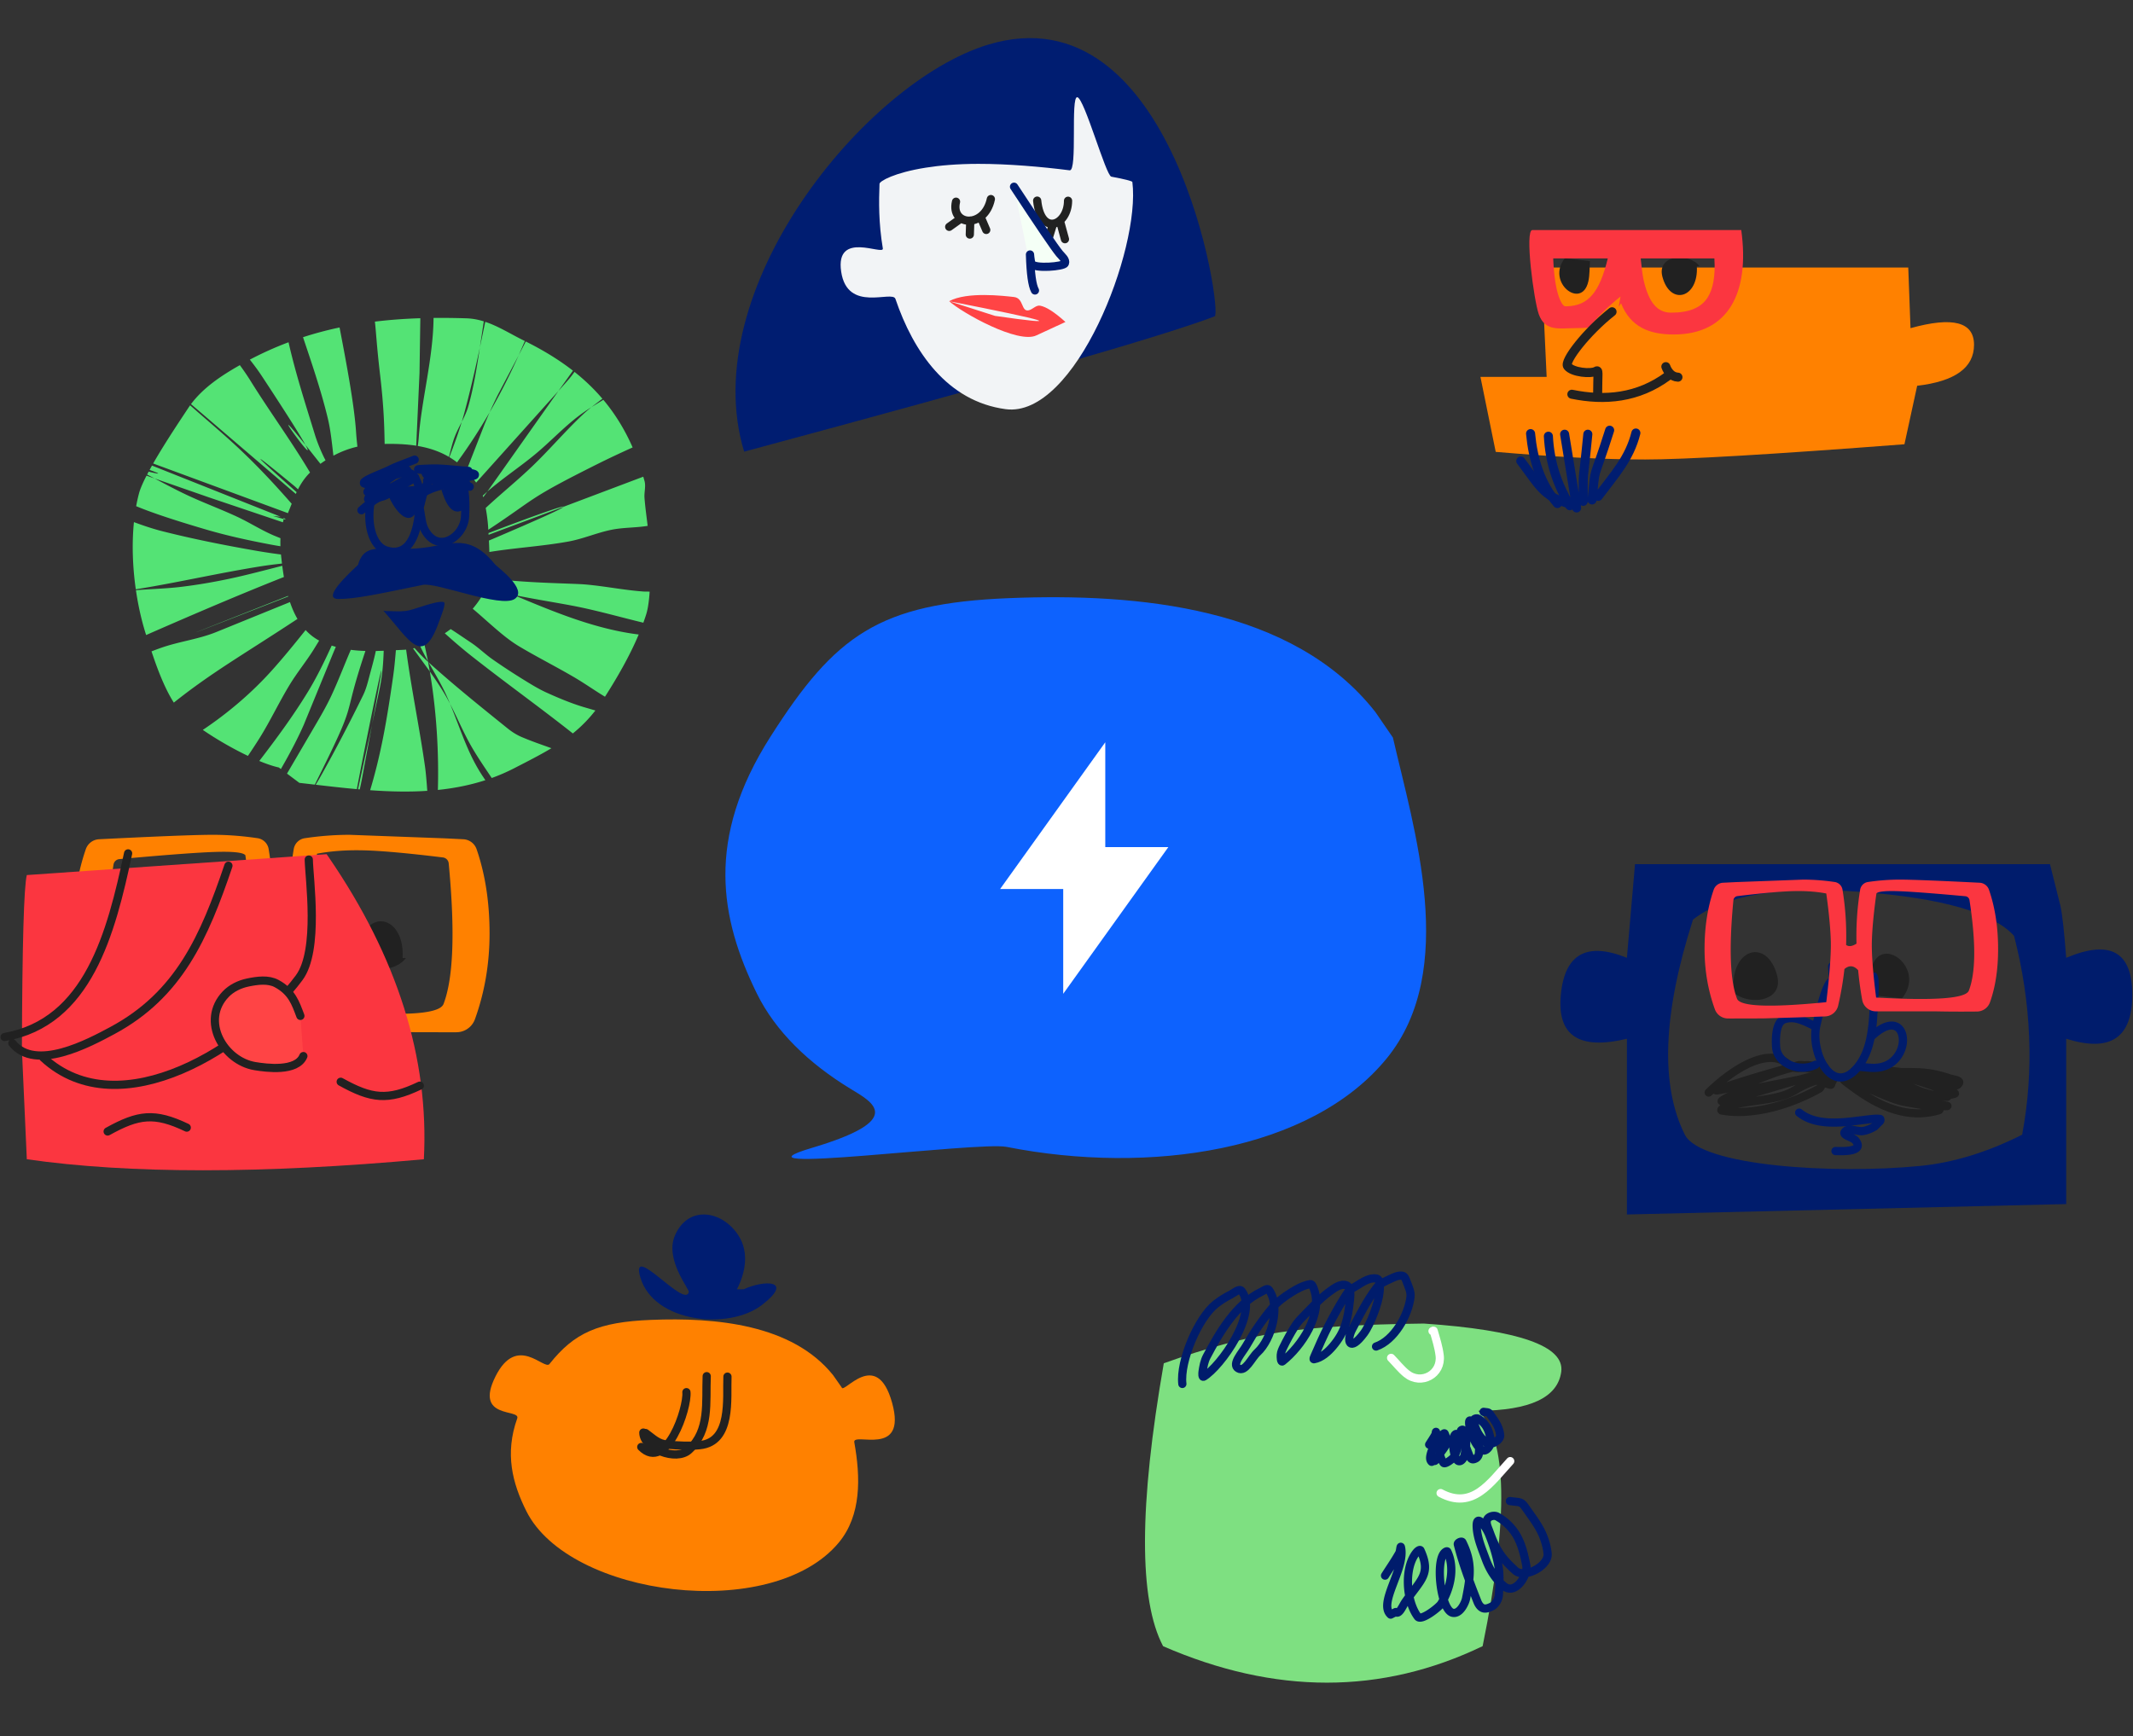 <svg xmlns="http://www.w3.org/2000/svg" width="1382" height="1125" xmlns:v="https://vecta.io/nano"><rect width="100%" height="100%" fill="#333333" stroke="none"/><style><![CDATA[.B{stroke-linecap:round}.C{stroke-linejoin:round}.D{stroke-width:5.322}.E{stroke:#212121}.F{fill:#001c6c}.G{fill-rule:nonzero}.H{fill:#212121}.I{stroke-width:5.855}.J{fill:#ff8100}.K{fill:#fb3640}]]></style><g fill="none" fill-rule="evenodd"><path d="M891.235 461.54c-53.41-68.177-153.84-77.35-237.78-73.928s-112.31 23.87-154.35 89.913-32.665 117.52-8.726 166.282c11.98 24.402 33.467 45.198 60.71 61.768 14.46 8.795 36.127 20.065-24.956 38.236s107.548-4.275 126.015-.624c92.475 18.28 197.303 2.885 246.4-57.423 46.647-57.286 17.475-148.847 3.942-207.795l-11.263-16.43z" fill="#0d62fe"/><path fill="#fff" d="M688.873 644v-67.92H648L716.122 481v67.915H757z"/><path d="M482.14 292.668C450.436 188.112 560.46 53.248 640 29 760.786-7.823 792.426 202.926 787 205c-33.475 12.797-135.096 42.02-304.86 87.668z" fill="#001d71"/><path d="M733.674 117.927c5.45 43.488-37.133 153.25-82.104 147.217-37.77-5.066-59.773-37.147-71.42-71.482C578.18 187.856 549 203 545 176s27.836-10.042 27-15c-2.794-16.57-2.582-30.63-2.157-41.86.067-1.773 9.6-7.256 29.982-10.495 9.12-1.45 20.41-2.45 33.998-2.466 19.383-.025 41.04 1.88 59.218 4.186 5.228.663.444-48.057 4.96-47.365 4.596.705 18.476 50.82 22.047 51.48 8.388 1.547 13.553 2.862 13.626 3.447z" fill="#f2f4f6"/><path d="M672 130c2.464 23.7 20 15.905 20 .08M673 143l-6 8m15-5l-4 13m9-15l3 11" class="B C D E"/><path d="M657 121c16.21 24.68 26.026 39.117 29.444 43.308 1.508 1.85 4.41 4.057 3.536 6.337-.804 2.094-19.898 3.677-21.576.287-.868-1.753-1.12-7.846-1.06-5.857.358 12.237 1.43 19.953 3.217 23.148" stroke="#001d71" fill="#f5fff6" class="B C D"/><g class="B C D E"><path d="M619.42 130.7c-3.73 15.702 18.435 17.7 22.58-1.7m-20 13l-7 5"/><path d="M628.654 143l-.3 9M636 142l3 7"/></g><path d="M656.977 192.468c6.5.718 4.524 9.82 9.604 8.6 2.564-.615 4.7-3.453 7.312-2.985 3.948.7 9.424 4.23 16.427 10.556l-18.834 8.698c-11.845 5.708-48.1-14.568-56.495-22.15l29.712 9.52c46.29 6.64 36.387 3.466-29.712-9.52 11.465-6.353 35.485-3.436 41.986-2.72z" fill="#ff4445"/><path d="M275.382 496.843c.544 3.833 1.017 9.454 1.452 15.62-12.24.813-24.63.49-37.012-.4 6.96-23.214 10.734-44.6 14.878-73.652.808-5.662 1.337-11.37 1.8-17.09l5.352-.26a23.87 23.87 0 0 0 1.285-.094c3.378 25.386 8.65 50.502 12.247 75.862zM275 417.648c.707 3.076 1.37 6.19 1.987 9.333l.294 1.514.234.422.137.243 1.907 1.72c15.176 13.602 31.053 26.414 46.93 39.2l2.507 2.02c2.647 2.132 5.56 4.003 8.677 5.356 6.406 2.78 13.033 5.015 19.6 7.396-7.284 4.374-15.285 8.436-24.193 13.01-4.758 2.442-9.586 4.526-14.475 6.294-4.494-6.696-9.078-13.342-13.1-20.322-4.94-8.575-8.794-17.752-13.295-26.564l-.617-1.193.8 1.935c3.55 8.702 6.655 17.596 10.382 26.223l.945 2.15c2.486 5.556 5.347 10.973 8.677 16.07l2.082 3.115c-10.054 3.256-20.345 5.242-30.768 6.32.685-24.142-.85-50.372-4.97-75.213l-.262-1.557-.992-1.4-9.86-13.54.945-.248c2.715 3.082 5.56 6.043 8.597 8.797h0l.19.17-.058-.31-.018-.1-.635-1.146c-1.553-2.826-3.043-5.684-4.39-8.61.777-.284 1.56-.592 2.347-.92zM248.61 421.7c-.29 8.155-.818 16.077-2.846 25.65l-4.714 22.18-.307 1.672-6.2 33.29c-.526 2.798-1.012 5.116-1.46 7.05l-1.116-.098-.006.032 9.1-41.946.5-2.705c14.87-80.97-4.287 12.228-10.364 44.563l.003-.012c-8.925-.8-17.826-1.823-26.64-2.85 1.266-2.09 2.502-4.195 3.693-6.327 9.5-17.006 18.517-34.288 27.063-51.79 1.77-3.624 2.804-7.576 3.828-11.476 1.49-5.676 3.15-11.34 4.36-17.083l5.082-.147zm-11.847.124l-.267.796c-16.118 48.39-2.922 26.504-32.532 85.83l-10.02-1.154-7.992-5.99 19.48-33.295c3.36-5.75 6.645-11.564 9.446-17.606 4.463-9.626 8.216-19.57 12.413-29.315 3.15.417 6.29.64 9.472.73zm-19.176-2.666l-1.3 3.038-19.528 47.602c-3.5 7.934-7.528 15.635-11.742 23.215l-3.016 5.33-1.323-1c-3.618-.786-7.965-2.267-12.684-4.226 11.066-14.4 21.847-29.03 31.318-44.502 5.93-9.687 10.87-19.913 15.602-30.255a70.41 70.41 0 0 0 2.682.788zm-10.816-4.043l-.42.707-3.22 5.252c-4.82 7.67-10.594 14.717-15.317 22.446-7.03 11.505-12.728 23.797-19.913 35.206-2.36 3.745-4.79 7.442-7.267 11.1-9.918-4.728-20.588-10.906-29.224-16.842 16.427-10.98 31.546-23.952 44.152-37.893 7.82-8.647 15.158-17.707 22.452-26.808 2.485 2.696 5.378 5.014 8.757 6.82zm85.244-7.458c4.468 2.853 8.83 5.898 13.235 8.823 4.848 3.22 9.022 7.368 13.784 10.713 6.99 4.9 14.17 9.555 21.445 14.033 4.475 2.754 8.995 5.487 13.784 7.65 7.66 3.46 15.448 6.73 23.488 9.187l8.006 2.34a89.96 89.96 0 0 1-14.609 14.871c-21.676-17.153-44.202-33.24-65.9-50.374-5.863-4.63-11.52-9.52-17.067-14.526a93.63 93.63 0 0 0 3.225-2.267zm-14.66 21.237l.245 1.3.878 4.922.26.37c2.913 4.132 5.74 8.32 8.384 12.63 1.523 2.48 2.936 5.023 4.284 7.6l.185.358-.098-.236a182.65 182.65 0 0 0-2.839-6.45c-3.022-6.5-6.728-12.66-10.262-18.907l-.743-1.32-.295-.266zm-84.62-27.82l-1.513.995c-34.843 22.893-54.28 33.863-78.603 53.236-6.34-9.888-11.244-23.552-14.452-33.2 2.294-.902 4.603-1.763 6.935-2.56 11.467-3.923 23.742-5.392 34.972-9.95l47.796-19.433c1.298 3.833 2.9 7.523 4.865 10.914zm123.76-26.563c21.354 3.326 53.665 3.466 62.533 4.212 12.726 1.07 25.295 3.717 38.036 4.593.3.02 1.702.047 3.844.058-.357 5.722-1.056 11.08-2.312 14.995a142.03 142.03 0 0 1-1.764 5.151c-13.638-3.277-27.143-7.123-40.87-10.002-11.465-2.405-26.823-4.678-42.447-7.867l-.994-.204 1.37.576c26 10.922 52.307 21.72 79.935 25.14-5.916 14.032-13.836 27.78-21.852 40.32-6.695-4.046-13.1-8.594-19.84-12.552-11.698-6.86-23.828-12.974-35.488-19.9-3.674-2.182-7.14-4.716-10.467-7.398-6.817-5.496-13.203-11.528-19.897-17.17 3.697-4.317 6.652-8.8 8.435-13.187 5.795 1.558 11.764 2.922 17.708 4.15l.096.02-1.606-.675-15.208-6.33a22.3 22.3 0 0 0 .773-3.802zm-132.552-.6l-.242.09-.988.385c-28.317 11.248-56.33 23.26-84.25 35.46l-3.78 1.663c-2.87-8.925-5.123-18.823-6.615-29.054 9.843-.806 19.742-1 29.545-2.2 10.624-1.29 21.2-3.12 31.655-5.356 11.28-2.41 22.426-5.426 33.613-8.25.302 2.368.648 4.802 1.062 7.264zm2.793 12.612l-3.678 1.43c-56.093 21.84-92.686 36.25 3.504-1.778l.068-.026.106.373zm-81.38-42.238c19.804 5.005 39.87 8.987 59.992 12.502 5.544.968 11.112 1.805 16.696 2.525l.07.727.087.825.498 4.334c-4.606.49-9.202 1.062-13.777 1.79-27.4 4.365-54.003 10.576-80.938 14.893-2.068-14.473-2.61-29.585-1.208-43.538 6.1 2.252 12.274 4.347 18.578 5.94zm312.22-32.654c.987 3.52-.275 7.324 0 10.97.46 6.076 1.333 12.118 2.048 18.17l-1.28.192c-7.283 1.05-14.74.864-21.956 2.3-9.515 1.892-18.534 5.92-28.08 7.65-16.953 3.075-34.24 4.03-51.245 6.78-.06-2.465-.164-4.935-.29-7.402l.03-.012c34.268-14.592 47.357-20.677 48.38-21.832l.032-.078-5.2 1.955-43.45 16.226-.066-1.114c21.736-8.302 48.33-18.076 48.743-17.136l-.03.07 2.104-.8 49.472-18.67.786 2.723zm-238.04 22.317l2.32.964c-1.07-.184-2.675-.316-5.02-.577l6.898 2 .001-.016c.002-.286-.052-.512-.18-.697l.02.008 1.372.577-.198.422-1.015-.294-.003.096c-.027.5-.196 1.14-.427 2.026l-47.058-15.856-36.098-12.552 1.723.912c6.22 3.293 12.444 6.584 18.8 9.598 10.812 5.128 22.088 9.23 32.934 14.286 8.14 3.793 15.73 8.736 24 12.244l4.115 1.677c-.07 1.545-.085 3.272-.02 5.2a188.84 188.84 0 0 1-5.884-1.009c-14.077-2.65-28.117-5.668-41.864-9.692-26.668-7.806-38.874-12.41-45.734-15.252.515-2.818 1.12-5.564 1.822-8.22.797-3.017 2.565-7.042 4.896-11.574l5.215 1.832-.6-.323-4.232-2.228.988-1.868.02.006c8.943 2.2 7.225 1.23.6-1.12l1.556-2.817-.01-.005 81.085 32.25zm210.778-75.57l-.69.515-6.21 4.768-.228.183.26-.168 7.46-4.596c7.52 8.97 13.838 19.14 18.985 30.86-7.625 3.446-15.208 6.98-22.69 10.72-46.3 23.134-38.88 21.575-70.828 42.633l-.143-2.33c-.13-2.197-.627-6.882-1.535-11.796 9.95-9.265 20.574-17.812 30.378-27.235 11.147-10.713 21.175-22.558 32.423-33.164 1.58-1.5 3.223-2.912 4.903-4.288l.785-.638-1.187.765c-1.924 1.253-3.82 2.545-5.674 3.9l-1.38 1.03c-9.937 7.545-18.473 16.786-28.08 24.746-10.313 8.545-21.58 15.92-31.655 24.746l.505-.437-2.614 3.605-.302-1.015 2.4-2.153.505-.437 1.017-1.403 45.08-63.82-1.228 1.38-52.067 57.98c-2.01-2.857-4.116-5.41-6.312-7.684l11.982-30.66 2.378-5.652.694-1.58-.116.202c-6.31 10.912-13.168 21.508-20.58 31.668l-.43.588a51.34 51.34 0 0 0-4.977-3.375c2.892-7.516 5.677-15.08 8.008-22.78l.023-.082-.184.367c-1.45 2.863-2.94 5.714-4.127 8.68l-.347.893c-1.552 4.13-2.497 8.484-3.654 12.754-6.176-3.625-12.905-5.835-20.183-7.077.272-1.75.484-3.477.606-5.167 1.775-24.623 9.393-51.66 9.617-77.796 7.012-.078 14.1.014 21.275.244 3.964.127 7.7.856 11.27 1.97l-2.535 16.91 3.487-16.603c8.655 2.877 16.484 7.925 24.793 12.006l.852.42-3.5 8.13-.487 1.092.817-1.553 3.107-6.06.65-1.316c11.347 5.666 21.533 11.87 30.585 18.927l-9.42 13.17 2.412-2.71c2.644-2.98 5.39-5.905 7.656-9.182a20.48 20.48 0 0 0 .325-.486l.01-.018c6.653 5.282 12.683 11.04 18.1 17.405zm-267.128 4.264c17.925 15.85 30.333 25.566 49.823 46.18 5.45 5.764 10.747 11.667 15.985 17.624l-2.462 6.075-.07-.025-87.23-32.15c7.95-13.89 18.562-29.594 22.72-35.912a52.98 52.98 0 0 1 .873-1.285zm32.213-26.034c2.305 3.176 4.563 6.383 6.63 9.715 12.5 20.15 26.726 39.488 38.85 59.876-3.446 3.43-5.82 7.02-7.798 10.9-1.086-1.033-2.086-1.937-2.968-2.663-35.392-29.16-21.125-16.05 2.07 4.483l-.522 1.15.022.02-67.93-58.224c8.03-10.777 19.935-18.605 31.44-25.14zm31.556-14.817l.35 1.57c4.52 19.565 10.69 38.718 16.596 57.9 1.505 4.9 3.415 9.667 5.618 14.286.442.927.912 1.843 1.402 2.75a72.68 72.68 0 0 0-3.304 2.273l-.01-.012-9.75-12.325-.166-.306c-3.023-5.47-10.53-17.557-25.77-40.773l-2.23-3.393c-2.43-3.694-5.068-7.243-7.816-10.712a217.31 217.31 0 0 1 24.318-10.982zm33.05-9.59c4.37 22.752 9.544 50.068 10.7 67.798.203 3.118.516 6.26.877 9.418-5.442 1.26-10.633 3.246-15.558 5.876-.983-8.21-1.757-16.467-3.7-24.48-4.44-18.325-10.6-36.2-16.596-54.08l.597 1.78c7.392-2.4 14.847-4.395 22.377-6.033zm-22.642 75.428l.493.615.236.43c8.43 15.704-28.542-35.72-.73-1.046zm74.974-81.415l-.53 35.516-2.13 47.094c-6.405-1.008-13.228-1.294-20.464-1.155-.196-10.626-.432-23.356-2.936-44.666-2.265-19.28-2.647-28.68-3.385-34.587 9.422-1.15 18.972-1.845 28.667-2.177zm38.54 19.144l-.622 2.89c-2.903 13.4-6.003 26.775-9.6 40.01l-.98 3.468-.49 1.645.25-.492c1.582-3.153 3.076-6.337 4.028-9.72 3.338-11.86 5.4-24.375 7.28-36.89l.137-.915zm25.19 4.84l-13.457 25.564c-1.822 3.66-3.566 7.36-5.225 11.097l-.128.29.74-1.288c6.546-11.437 12.496-23.214 17.86-35.193l.21-.472z" fill="#54e375"/><g class="F"><g class="G"><path d="M267.663 295.394a2.66 2.66 0 1 1 2.011 4.928l-1.422.57-1.302.507-2.086.796.073.036c.715.38 1.29 1.054 1.433 1.96l.023.202.022.024c.51.59.936 1.322 1.266 2.205l.038.107.13-.023.605-.076.18-.01a3.07 3.07 0 0 1 .961.101c1.12.302 2.125 1.225 2.02 2.8a2.67 2.67 0 0 1-.516 1.422 2.94 2.94 0 0 1-.46.502c-.185.16-.376.294-.595.426l-2.087 1.272-2.902 1.785-.12.08-.224.14-.254.148-6.48 3.998-5.657 3.406-.193.104-.79.404c-2.245 1.116-3.55 1.435-9.803 2.602l-.375.07-.21.082c-1.146.427-2 .537-2.91.265l-.183-.06c-1.73-.61-2.284-2.274-1.86-3.8.105-.376.267-.753.49-1.15l.12-.21-.156-.116a2.71 2.71 0 0 1-1.016-1.964l-.006-.18c0-.412.08-.757.21-1.087.178-.457.44-.86.808-1.318l.108-.132-.06-.01c-1.906-.35-3.286-1.208-3.327-3.2l.001-.217c.04-1.507.852-2.387 2.27-3.36 1.362-.932 3.452-1.964 6.632-3.35l1.164-.503 5-2.124.937-.405 1.913-.87 1.427-.7c2.28-1.095 4.494-2 8.402-3.493l4.316-1.645 2.426-.962zm-7.217 13.744l-.796.274-1.046.344-2.03.64-.106.07c-.96.63-2.108 1.43-3.57 2.472l-.44.313.783-.16 2.036-1.173c1.98-1.13 3.543-1.978 4.87-2.634l.3-.148z"/><path d="M276.356 301.066l2.93-.103c4.024-.11 7.495.078 14.03.663l5.808.528 4.525.34a2.66 2.66 0 0 1 2.18 1.391l.083.166.3.058c.618.128 1.143.265 1.59.422l.216.08c.485.19.9.412 1.276.737.767.663 1.234 1.653 1.004 2.816-.42 2.13-1.8 2.642-5.86 3.45l-.356.067.093.1c.76.76 1.137 1.956.445 3.178l-.1.167a2.48 2.48 0 0 1-1.588 1.152c-.316.087-.594.117-.945.13-.758.03-2.097-.044-3.755-.198l-.336-.032c-4.888-.474-9.456-1.165-13.31-2.117l-.352-.09-3.894-.38c-.31-.03-.647.004-1.38.147l-1 .2c-.34.066-.584.106-.88.144a2.66 2.66 0 0 1-2.983-2.295c-.094-.72.11-1.41.514-1.946l.126-.155-.12-.115c-.507-.503-.9-1.035-1.17-1.598l-.085-.19c-.064-.15-.122-.3-.174-.445l-.086-.252-.97-.07c-.6-.05-1.047-.098-1.36-.15l-.083-.014c-.562-.102-.866-.19-1.357-.558-1.146-.86-1.558-2.604-.414-3.913a2.52 2.52 0 0 1 1.262-.818c.374-.12.783-.18 1.452-.238l.567-.045c.945-.068 2.318-.137 4.17-.2z"/><path d="M238.018 322.46c4.192-17.546 16.246-26.054 31.203-16.895.702.43 1.134 1.133 1.244 1.888l.007.065.103.115c.627.728 1.18 1.593 1.66 2.57l.142.296c1 2.133 1.65 4.763 1.875 6.96.77 7.522.104 18.674-2.367 26.925-3.72 12.417-11.335 18.577-22.766 14.77-10.795-3.595-14.935-20.645-11.1-36.694zm24.5-14.3c-9.207-3.364-16.12 2.655-19.215 15.122l-.098.404c-3.274 13.705.18 27.935 7.606 30.407 8.032 2.675 13.025-1.365 15.986-11.25 2.25-7.51 2.874-17.98 2.17-24.856-.388-3.795-2.048-7.41-3.536-7.58l-.11-.006c-1.24 0-2.284-.85-2.578-2l-.04-.173-.19-.07z"/><path d="M276.496 308.978c-2.766 3.457-4.237 7.382-6.13 15.064l-.495 2.047-.643 2.09a2.66 2.66 0 0 0-.041 1.419l.132.56c.168.742.3 1.498.493 2.612l.404 2.546c.76 4.713 1.365 6.97 2.838 9.614 4.664 8.377 12.19 10.842 19.42 7.378 6.32-3.028 11.076-10.076 11.486-17.326a113.82 113.82 0 0 0 .19-5.447c.036-3.103-.053-6.123-.308-8.95-.766-8.49-2.77-14.056-7.3-15.604-8.88-3.034-15.437-1.62-19.866 3.773l-.183.225zm18.328 1.04c1.67.57 3.143 4.66 3.72 11.045.237 2.627.32 5.473.287 8.41-.023 1.964-.084 3.473-.182 5.21-.3 5.306-3.895 10.634-8.47 12.826-4.676 2.24-9.165.77-12.47-5.167-1.083-1.945-1.577-3.8-2.242-7.93l-.456-2.86-.314-1.727-.164-.77.46-1.487.047-.17.36-1.503c1.807-7.425 3.124-10.993 5.398-13.76 2.926-3.563 7.135-4.47 14.033-2.114z"/><path d="M270.74 314.902a2.66 2.66 0 0 1 .247 5.317l-1.746.085c-17.43.896-22.147 2.618-33.29 12.34a2.66 2.66 0 1 1-3.499-4.01l.766-.665c12.003-10.34 17.955-12.158 37.523-13.068z"/><path d="M270.973 318.2c9.86-6.617 24.69-9.373 34.4-5.272a2.66 2.66 0 1 1-2.071 4.903c-7.87-3.324-20.876-.908-29.363 4.788a2.66 2.66 0 1 1-2.966-4.419z"/></g><path d="M252.154 322.256c1.694 4.205 11.05 20.542 17.534 9.725l1.76-14.685c-9.72 1.282-15.98 2.283-18.778 3.002-1.5.383-1.66 1.035-.515 1.957zm33.894-4.78c1.98 6.5 6.648 19.514 15.772 11.487l-.33-13.92-7.5-1.5-7.932 3.933zM232 366c4.516-16.253 18.092-8.133 42-11 18.778-2.252 30.154-9.716 47 11 1.05 1.292 21.455 16.142 12.442 22.147S282.65 377.222 274 379c-28.938 5.95-43.462 9.147-54.73 9.147-7.5 0-3.268-7.382 12.73-22.147zm16.392 29.732c16.842 18.854 25.438 37.22 36.054 7.145.7-1.985 5.07-12.345 3.004-12.76-5.136-1.033-19.26 5.15-24.46 5.783-4.275.52-8.614.056-12.92.085l-1.678-.252z"/></g><g transform="matrix(-1 0 0 1 1279 149.06)"><path d="M213.384 148.694c26.196 0 58.37-1.647 96.525-4.942l9.9-48.598h-42.9l3.3-70.838H42.61L41.157 63.6C13.72 55.956 0 59.548 0 74.375S12.278 98.05 36.834 100.92l8.25 37.9c86.004 6.6 142.104 9.884 168.3 9.884z" class="J"/><path d="M179.588 23.427c-1.184 20.685 17.203 25.95 22.3 6.9 3.9-14.526-17.308-15.904-24-6.9m70.935-3.295c.36 4.402.094 8.9 1.078 13.205 4.27 18.676 27.6.556 15.225-15.048" class="H"/><path d="M286.155.01c5.085 0-.932 45.388-4.125 54.497-4.05 11.553-13.61 9.06-23.925 9.06-3.278 0-6.092-.108-8.565-.393-5.37-6.5-12.733-13.962-20.5-20.102h0l1.152 6.71-.676-1.047-.804-1.3c-6.252 15.778-18.845 20.25-34.122 20.25-35.326 0-49.424-26.91-43.77-67.676h135.346zM215.96 18.395h-47.727l-.015.234c-.69 11.187.86 19.508 4.34 25.023l.185.288.176.264c4.164 6.142 11.568 9.345 23.312 9.345 8.66 0 14.394-6.03 17.832-21.05l.1-.5c.568-2.67 1.125-6.756 1.654-12.192l.102-1.07.03-.345zm56.69 0h-35.354l.017.07c5.334 21.873 12.52 30.59 26.47 30.954l.425.008.5.003c.5 0 .76-.106 1.23-.553 1-.94 2.075-2.8 3.073-5.646 1.896-5.4 3.123-13.368 3.596-23.762l.045-1.074z" class="G K"/><path d="M234.53 52.97c16.595 13.102 31.305 32.176 28.784 35.322-3.3 4.118-15.235 4.966-18.15 3.295-2.342-1.343-1.284.477-1.284 15.834m-45.595-12.88c19.428 14.4 40.993 16.243 62.292 11.87" class="B C E I"/><g stroke="#001d71" class="B C I"><path d="M219.092 131.53c4.162 16.64 13.984 27.125 24.384 41.052m-7.396-42.864c11.363 35.943 8.837 20.612 11.415 45.194m2.725-42.604c3.396 34.945 2.983 20.413 2.983 43.512m12.06-43.512l-7.782 47.785m18.3-46.49c-.934 16.94-5.402 30.446-13.88 45.063m25.423-46.75c-1.55 16.523-6.262 32.438-17.38 45.325"/><path d="M293.67 149.66c-13.737 18.403-15.397 24.042-35.93 28.878"/></g><path d="M199.674 88.525c-1.244 3.34-3.72 6.634-7.844 6.824" class="B C E I"/></g><path d="M1328.207 559.98l6.76 26.973c1.204 5.405 2.456 16.643 3.755 33.716 28.538-11.988 42.808-3.996 42.808 23.976s-14.27 37.462-42.808 28.47v107.142L1054.088 787V673.115c-31.042 7.492-45.31-1.998-42.808-28.47s16.773-34.465 42.808-23.976l5.257-60.69h268.862zm-231.312 35.964c-19.526 60.94-21.28 107.392-5.257 139.36 10.19 20.33 96.3 25.758 152.455 20.23 21.43-2.1 43.46-8.853 66.09-20.23 3.893-20.674 5.395-41.902 4.506-63.686s-4.143-43.512-9.763-65.184c-13.518-14.985-46.563-24.475-99.134-28.47s-88.87 1.998-108.897 17.982z" class="F"/><g class="G"><path d="M1182.93 688.797c.387.22.708.42.955.62a2.81 2.81 0 0 1 .48.483l.12.157c.12.17.17.303.393.926l.02.396c.013.298.014.524-.014.72l-.01.052.032.023.2.167c.56.506.96 1.2.97 2.106l-.005.207-.015.16.076.024c.98.313 1.77.903 2.2 1.67l.097.183.033.013a3.2 3.2 0 0 1 1.758 1.567l.096.2a2.66 2.66 0 0 1-.005 2.155l-.082.17-1.172 2.198-.012.115c-.162 1.25-1.08 2.307-2.57 2.464l-.207.016c-.542.026-.98-.047-1.632-.23l-.5-.148-1.104-.343-.495-.137-.103-.025-.123.263c-.673 1.444-1.16 2.173-2.307 2.815-20.968 11.73-45.426 17.912-64.77 14.484-2.253-.4-3.358-2.712-2.08-4.66.336-.5.795-.95 1.4-1.386l.103-.075-.102-.04c-.212-.1-.424-.218-.64-.392l-.163-.14c-1.194-1.088-1.1-2.474-.465-3.5.2-.326.424-.566.697-.806.526-.463 1.4-1.02 2.557-1.684a59.32 59.32 0 0 1 2.32-1.25l.7-.357-.408.088-1.37.285-1.506.3c-1.574.305-2.8.507-3.53.58-.343.034-.62.047-.9.03-.394-.027-.738-.095-1.17-.324-.14-.074-.272-.16-.394-.255l-.052-.044-.738.7-.548.533a2.661 2.661 0 1 1-3.722-3.804c8.435-8.253 18.043-15.354 26.883-19.418 10.904-5.013 20.382-5.362 27.3.225l.3.247a19.63 19.63 0 0 0 1.608 1.24l.23.15 2.376-.655c1.614-.445 2.924-.473 4.987-.165l.197.03.044-.005c2.057-.233 3.64-.1 6.132.415l.665.142.578-.185c1.42-.454 2.462-.595 3.886-.34.662.118 1.427.443 2.218.868l.298.164zm-5.546 14.156c-.538.042-.92.117-1.25.235l-.898.325c-4.02 1.467-5.744 2.3-9.782 4.598l-1.934 1.106-.746.415c-3.243 1.768-6.4 2.946-11.488 4.097l-1.497.328c-3.154.67-6.045 1.144-11.216 1.886l-4.28.6-7.623 1.2-.78.14.205.002c15.9.1 34.348-5.382 50.662-14.38l.485-.27.074-.136.072-.145zm-22.288-12.624l-.014-.01c-8.12-5.277-21.93-.378-36.22 10.84l-.24.188 1.945-.644c9.48-3.126 19.505-6.136 32.115-9.695l2.414-.68zm8.562 12.682l-4.788 1.38-4.455 1.3-10.877 3.232-4.126 1.213-2.008.583 2.88-.418c3.545-.528 5.878-.93 8.34-1.452l.943-.204 1.026-.232c4.147-.965 6.725-1.92 9.32-3.3l.312-.168.93-.52 1.763-1 .74-.42zm10.453-8.124c-1.067.173-2.064.168-3.257-.033l-.364-.066a11.43 11.43 0 0 0-2.58-.214l-.378.015c-.405.02-1.814.144-2.046.16-1.23.08-2.345.015-3.44-.254l-.177-.047-.416.1c-1.808.445-3.704.972-5.726 1.587l-1.614.5c-2.517.8-4.83 1.635-8.664 3.105l-6.425 2.476 1.807-.38 6.595-1.32 9.105-1.752 7.765-1.558 1.437-.304.223-.06 2.76-.746 1.756-.464a23.69 23.69 0 0 1 2.844-.56l.352-.044.688-.187-.247.044zm28.813-4.187l.2-.113.73-.424c1.87-1.063 2.843-1.423 4.152-1.13l1.094.24 5.943 1.08 2.266.36 2.28.156c4.746.335 8.286.665 11.545 1.116l.688.097 5.08-.008c2.062 0 3.636.022 5.225.08 7.2.262 13.45 1.318 20.9 3.797l.802.27a8.15 8.15 0 0 0 .621.178l.6.145 1.154.258c1.015.23 1.713.4 2.374.64 1.063.367 1.88.802 2.52 1.494 1.107 1.196 1.28 2.853.443 4.3-.92 1.6-2 2.365-3.785 2.82l-.092.022.146.072c.648.336 1.17.836 1.4 1.737l.046.215c.237 1.315-.356 2.196-1.173 2.763a3.71 3.71 0 0 1-.864.436c-.327.12-.73.233-1.25.354l-.27.06a46.87 46.87 0 0 1-1.278.263l-.364.07-.07.107c-.493.708-1.306 1.2-2.28 1.254l-.184.007c-1.042.014-2.052-.018-3.073-.1l-.795-.074 3.43.534.226.04.416.08a7.49 7.49 0 0 1 .345.077c.566.14.858.24 1.317.6 1.168.937 1.515 2.82.14 4.08a2.54 2.54 0 0 1-1.32.672c-.28.062-.57.1-.956.1l-1.534.063-.5.013-.012.107a2.83 2.83 0 0 1-.942 1.698l-.137.114c-.388.305-.793.485-1.255.62-11.6 3.363-23.027 2.477-34.648-2.06-9.286-3.625-18.18-9.254-28.907-17.678a2.66 2.66 0 0 1 3.146-4.289l.117.086.058-.132a2.8 2.8 0 0 1 .53-.763l.14-.133c.624-.56 1.193-.794 1.966-.822l.17-.003-.024-.106a2.64 2.64 0 0 1-.044-.334l-.003-.06-.068-.088-.113-.167a2.67 2.67 0 0 1-.417-1.23 2.69 2.69 0 0 1 .88-2.238c.54-.486 1.027-.66 1.547-.697l.114-.006.063-.036c.45-.25.954-.443 1.518-.6h.04zm8.677 18.038c4.284 2.608 8.392 4.68 12.547 6.303 6.918 2.7 13.7 3.975 20.46 3.7l.556-.028-1.314-.24-1.444-.25-3.862-.646c-5.772-.978-8.726-1.642-12.135-2.867l-1.12-.412c-3.4-1.27-8.227-3.246-12.817-5.23l-1.206-.524.333.205zm27.906-6.497l1.743.8c2.613 1.187 4.087 1.77 5.865 2.3l1.182.354a107.94 107.94 0 0 0 4.616 1.27l.3.075-.458-.226a26.15 26.15 0 0 0-2.049-.878l-.512-.187c-2.992-1.054-6.048-2.067-9.24-3.065l-1.456-.452z" class="H"/><path d="M1155.364 657.928c5.784-1.792 10.428-.738 18.07 2.9l3.558 1.73.207.098a2.661 2.661 0 1 1-2.278 4.81l-1.986-.963-.887-.435c-7.064-3.454-10.793-4.403-15.107-3.066-2.943.912-4.012 7.578-3.53 15.128.576 9 12.993 13.795 21.686 9.457a2.661 2.661 0 0 1 2.377 4.762c-11.768 5.874-28.524-.583-29.374-13.88-.215-3.37-.18-6.763.348-10.06.87-5.43 2.94-9.26 6.918-10.492zm55.854 11.272c5.702-5.14 10.86-7.563 15.26-7.206 4.315.35 7.38 3.328 8.563 7.7 2.27 8.406-2.493 19.053-11.575 23.05-2.658 1.17-5.3 1.746-8.203 1.878l-.547.02c-1.894.05-3.24-.03-6.505-.34l-2.406-.227-1.263-.103a2.661 2.661 0 0 1 .392-5.308l1.096.088 1.582.146 2.355.22c2.157.192 3.24.238 4.6.202 2.46-.065 4.6-.5 6.747-1.448 6.62-2.912 10.178-10.87 8.58-16.8l-.104-.358c-1.56-4.96-6.6-5.176-15.017 2.422a2.661 2.661 0 1 1-3.564-3.953z" class="F"/></g><path d="M1123.142 640.815c-1.5-26.347 21.8-33.052 28.26-8.8 4.928 18.502-21.933 20.257-30.4 8.8m89.998 3.86c.47-5.554.123-11.23 1.4-16.662 5.585-23.564 36.084-.702 19.9 18.988" class="H"/><path d="M1217.177 635.608l.028.474.04.853c.09 2.266.048 4.503-.103 7.435l-.27 4.767-.207 4.325-.59 8.803-.025.273c-1.204 12.898-3.956 22.342-9.685 29.81-8.506 11.085-18.467 11.007-25.59 1.742-5.9-7.686-8.72-20.408-6.528-30.2l.4-1.768c4.177-18.325 7.132-26.07 10.178-28.27l.107-.076-.045-.742-.468-6.61a2.66 2.66 0 1 1 5.31-.361l.488 6.905c.065 1.02.084 1.6.064 2.065l-.005.106c-.08 1.353-.63 2.456-1.998 2.984-.073.028-.172.06-.272.09l-.2.055-.13.16a5.95 5.95 0 0 0-.194.272l-.08.12c-.467.716-1.012 1.82-1.628 3.37l-.133.34c-1.737 4.473-3.792 11.79-6.196 22.523-1.85 8.252.606 19.36 5.553 25.793 5.006 6.5 10.787 6.556 17.15-1.737 4.897-6.383 7.392-14.745 8.542-26.376l.16-1.73c.2-2.3.334-4.38.507-7.84l.23-4.78.214-3.667c.188-3.45.23-5.85.097-8.35-.385-7.188 4.774-8.94 5.287-.76z" class="F G"/><path d="M1168.242 570c6.326 0 12.75.457 19.27 1.37l1.224.177a6 6 0 0 1 5.043 4.956c1.93 11.72 2.714 23.662 2.347 35.826 1.7 1.233 3.942.95 6.726-.845-.306-11.872.485-23.532 2.37-34.98a6 6 0 0 1 4.841-4.923l.203-.034 1.224-.177c6.52-.914 12.944-1.37 19.27-1.37l1.487.007c8.308.076 25.104.748 50.386 2.016a6.76 6.76 0 0 1 5.978 4.336l.074.204.25.73c3.775 11.237 5.663 23.79 5.663 37.66 0 13.235-1.76 24.757-5.276 34.567a9.01 9.01 0 0 1-8.164 5.957l-.235.005-3.62.03c-7.11.047-13.464.022-19.06-.074l-3.226-.057-39.548-.015c-4.3.025-8.006-2.982-8.875-7.162l-.044-.225-.206-1.15c-1.026-5.83-1.836-11.878-2.43-18.143-2.883-3.094-5.845-3.334-8.888-.72a201.03 201.03 0 0 1-3.786 22.485l-.29 1.263c-.922 3.95-4.382 6.796-8.445 6.945l-17.994.637-20.507.6-2.625.048-20.075.05-1.818-.016a9.01 9.01 0 0 1-8.388-5.929c-4.462-12.29-6.693-25.323-6.693-39.097 0-13.87 1.888-26.423 5.663-37.66l.25-.73c.9-2.604 3.294-4.402 6.052-4.54l8.527-.42 43.346-1.603zm-7.5 7.492l-1.183.044c-7.523.31-18.066 1.27-31.63 2.885l-2.206.265a3 3 0 0 0-2.628 2.69l-.172 1.835c-2.738 29.79-1.898 50.443 2.52 61.96 1.96 5.11 21.237 5.86 57.828 2.248l.33-2.79c1.95-16.72 2.822-28.986 2.61-36.797l-.01-.318c-.257-8.215-1.234-18.4-2.933-30.525-6.64-1.277-14.152-1.776-22.53-1.498zm69.093 0l-.812-.025c-7.87-.22-12.295.288-13.273 1.523l-.227 1.643c-1.56 11.414-2.46 21.04-2.705 28.883l-.02.758c-.18 8.206.743 20.256 2.768 36.15 38.093 2.114 58.12.616 60.08-4.495 4.5-11.727 4.636-31.272.41-58.634a3 3 0 0 0-2.695-2.528l-6.67-.6c-17.378-1.543-29.664-2.433-36.858-2.672z" class="K"/><path d="M1163.646 719.318a2.66 2.66 0 0 1 3.744-.381c5.064 4.13 12.075 5.885 21.21 5.84l.896-.01c3.883-.063 7.785-.413 13.372-1.107l5.223-.652c6.362-.778 7.662-.823 10.12-.58 3.32.33 3.47 4.453 1.58 6.177l-.062.053-3.292 3.28a2.66 2.66 0 0 1-.348.292l-.192.123c-2.753 1.602-5.46 2.7-8.185 3.168-1.472.258-2.836.165-4.974-.205l-1.498-.27-.322-.055.282.14c1.4.708 2.28 1.314 3.004 2.168l.143.174c2.627 3.32 2.667 6.663-.15 8.793-1.726 1.305-4.264 1.927-7.594 2.2-1.704.135-3.334.16-5.327.122l-1.884-.04a2.66 2.66 0 0 1-.294-5.314c.128-.007.264-.01.443-.008l1.253.028c2.11.05 3.74.036 5.4-.094 2.27-.18 3.964-.577 4.704-1.06l.07-.05c-.074-.224-.275-.598-.662-1.108l-.122-.157c-.208-.263-.887-.676-2.19-1.29l-1.64-.76-.138-.066c-1.325-.64-2.17-1.16-2.842-1.905-1.3-1.44-1.406-3.397-.13-4.988a5.99 5.99 0 0 1 2.821-1.971l.2-.067-.054.005c-2.53.218-4.8.335-7.086.36l-.493.004c-10.257.052-18.414-1.99-24.6-7.036a2.66 2.66 0 0 1-.381-3.744zm49.285 8.6l.115-.114-.92.094-2.045.232-7.27.9-1.95.23-1.467.163.14.01c.567.04 1.188.125 2.012.264l1.728.3c1.783.322 2.763.405 3.52.273 1.904-.334 3.895-1.105 5.98-2.27l.16-.092z" class="F G"/><g transform="matrix(.966 -.259 .259 .966 697.283 864.276)"><path d="M49.854 33.186C10.42 118.144-5.55 177.124 1.944 210.124 63.81 259.34 130.46 277.2 201.9 263.7c38.007-76.176 50.267-125.513 36.78-148.013 32.468 8.5 51.95 5 58.443-10.5s-19.48-33.25-77.924-53.25c-39.34-10.053-70.06-16.303-92.16-18.75s-47.826-2.447-77.175 0z" fill="#7ee081"/><g class="B C D"><path d="M58 49.232c2.18-14.72 20.998-38.77 34.377-44.428 3.522-1.49 7.2-2.63 10.954-3.404 2.408-.497 6.42-2.65 7.366-.378 6.942 16.672-25.69 43.698-38.152 47.263-1.1.312-.267-2.36.187-3.4 1.346-3.08 2.813-6.236 5.1-8.7 11.7-12.616 26.997-27.975 45.14-31.38 1.61-.302 4.3-1.516 4.912 0 4.93 12.003-6.625 31.57-17.565 37.242-4.803 2.5-10.968 10.696-14.733 6.808-3.622-3.74 5.23-9.14 8.878-12.856 6.948-7.08 14.53-13.605 22.664-19.282 4.253-2.97 9.212-4.9 14.168-6.43 4.322-1.333 8.903-2.477 13.408-2.078 1.234.11 1.377 2.167 1.51 3.4 1.897 17.377-17.6 34.2-31.732 40.27-1.33.573-.467-2.976 0-4.348.586-1.72 1.827-3.17 3.023-4.54 3.225-3.69 6.61-7.25 10.198-10.586 1.78-1.656 3.757-3.12 5.855-4.348 7.174-4.2 14.162-8.905 21.912-11.912 3.656-1.42 8.487-3.372 11.7-1.135 2.535 1.76 1.11 6.384 0 9.265-4.922 12.76-8.74 19.743-18.698 26.655-3.82 2.65-9.048 5.367-13.977 4.917-.618-.056.37-1.218.756-1.704 4.538-5.707 9.075-11.428 13.977-16.825 5.18-5.704 10.55-11.254 16.24-16.447 1.46-1.333 3.18-2.57 5.103-3.026 5.372-1.273 11.36-4.263 16.43-2.078 2.776 1.196.836 6.228-.19 9.074-2.275 6.302-10.99 18.593-16.618 23.064-12.653 10.053-12.427 1.75-6.8-4.348 7.067-7.66 14.063-15.528 22.286-21.93 2.766-2.153 6.56-2.602 10.01-3.213 2.666-.472 5.664-1.136 8.122 0 1.465.677 1.534 2.932 1.698 4.54.347 3.386 1.085 7.052-.187 10.208-4.502 11.17-17.492 24.318-29.843 25.142" stroke="#001c6c"/><path d="M193 67.942c2.33 4.16 4.2 8.62 6.988 12.478 7.165 9.88 22.087 6.3 23.797-5.86.763-5.43.504-10.965.378-16.447-.006-.252-.504 0-.756 0M201.28 160.865c17.15 16.082 32.735 2 48.92-8.32" stroke="#fff"/><path d="M243.334 177.478c8.336 3.503 6.58 1.255 10.763 12.478 1.672 4.486 3.27 9.067 3.97 13.803.636 4.3.752 8.76 0 13.043-1.385 7.882-18.685 11.894-23.045 5.104-6.8-10.588-8.516-16.252-9.63-28.924-.233-2.648-1.052-6 .756-7.94 1.5-1.616 5.014-1.52 6.6 0a33.11 33.11 0 0 1 8.874 14.747c1.88 6.682 1.624 13.87 1.134 20.795-.443 6.246-11.908 16.898-17.374 9.265-4.354-6.08-6.336-13.014-6.988-20.42-.597-6.78-1.635-13.727-.378-20.416 2.078-11.06 6.067 1.215 6.6 5.67.887 7.26 1.268 14.654.565 21.933-.568 5.887-2.55 11.568-4.343 17.203-.488 1.533-1.317 3.02-2.454 4.157s-2.582 2.127-4.156 2.46c-1.852.393-4.098.68-5.668-.378-1.564-1.056-2.238-3.228-2.454-5.104-1.497-13-2.832-26.063-2.645-39.136.016-1.1 2.998-1.633 3.214-.565 2.933 14.514-.74 22.925-7.18 35.92-1.263 2.55-6.5 8.84-10.767 6.617-6.914-3.612-2.398-34.7 4.912-38.945.6-.35 1.952-.872 2.076-.187 2.115 11.644-4.408 23.754-12.652 31.572-1.92 1.82-15.4 7.648-16.8 4.157-4.758-11.713-.52-33.305 10.198-40.646.735-.503 2.5-1.258 2.645-.378 2.782 16.72-4.573 18.166-18.32 29.872-2.237 1.905-5.948 6.994-7.557 4.535l-3.588.756c-6.15-9.4 17.274-26.34 17.755-40.455.045-1.328-1.153 2.45-2.08 3.4-4.012 4.118-8.435 7.814-12.652 11.72m89.165-85.96c3.64 1.55 2.872.555 4.698 5.518.73 1.984 1.427 4 1.733 6.104.278 1.902.328 3.875 0 5.768-.605 3.486-8.156 5.26-10.06 2.257-2.968-4.683-3.717-7.187-4.203-12.792-.102-1.17-.46-2.65.33-3.5.655-.715 2.2-.672 2.886 0a14.68 14.68 0 0 1 3.873 6.522c.82 2.955.7 6.134.495 9.196-.193 2.762-5.198 7.473-7.584 4.097-1.9-2.7-2.766-5.755-3.05-9.03-.26-3-.714-6.07-.165-9.03.907-4.9 2.648.537 2.886 2.507.387 3.2.553 6.48.247 9.7-.248 2.604-1.113 5.116-1.896 7.608-.213.678-.575 1.335-1.07 1.838s-1.127.94-1.814 1.088c-.8.174-1.8.3-2.474-.167s-.977-1.428-1.07-2.257c-.654-5.744-1.236-11.526-1.155-17.308.007-.48 1.3-.722 1.403-.25 1.28 6.42-.323 10.14-3.134 15.885-.55 1.127-2.842 3.9-4.7 2.926-3.018-1.597-1.047-15.346 2.144-17.224.262-.154.852-.385.906-.083.923 5.15-1.924 10.505-5.523 13.963-.838.805-6.718 3.382-7.337 1.838-2.077-5.18-.227-14.73 4.452-17.975.32-.223 1.1-.556 1.155-.167 1.214 7.394-1.996 8.034-7.997 13.2-.976.842-2.596 3.093-3.3 2.006l-1.566.335c-2.685-4.157 7.54-11.65 7.75-17.9.02-.587-.503 1.083-.908 1.504-1.75 1.82-3.682 3.456-5.523 5.184" stroke="#001c6c"/></g></g><g transform="matrix(-1 0 0 1 317 541)"><path d="M56.142 79.815c-1.5-26.347 21.8-33.052 28.26-8.8 4.928 18.502-21.933 20.257-30.4 8.8" class="H"/><path d="M90.432-.032c8.98 0 18.1.65 27.356 1.948l1.737.25c3.665.545 6.56 3.393 7.16 7.046 2.742 16.663 3.852 33.64 3.332 50.934 2.413 1.752 5.596 1.35 9.55-1.202-.434-16.88.688-33.456 3.366-49.732.585-3.557 3.344-6.35 6.872-7l.288-.048 1.737-.25c9.257-1.3 18.376-1.948 27.356-1.948l2.11.01c11.795.108 35.638 1.064 71.53 2.866 3.81.19 7.136 2.62 8.486 6.165l.105.3.353 1.04c5.36 15.976 8.04 33.823 8.04 53.543 0 18.816-2.497 35.197-7.5 49.145-1.767 4.937-6.367 8.284-11.6 8.47l-.334.008-5.137.042c-10.095.066-19.113.03-27.057-.106l-4.58-.08-56.143-.02c-6.104.035-11.366-4.24-12.6-10.182l-.062-.32-.292-1.634c-1.456-8.29-2.606-16.887-3.45-25.794-4.092-4.4-8.298-4.74-12.617-1.023-1.175 10.682-2.967 21.337-5.375 31.968l-.413 1.796c-1.31 5.617-6.22 9.662-11.99 9.874l-25.545.906-29.112.85-3.727.068-28.5.07-2.58-.023c-5.34-.05-10.088-3.41-11.907-8.43C2.975 101.993-.192 83.464-.192 63.88c0-19.72 2.68-37.567 8.04-53.543L8.2 9.3c1.276-3.703 4.677-6.258 8.59-6.455l12.105-.598L90.432-.032zm-10.78 10.106l-1.677.063c-10.665.44-25.613 1.814-44.842 4.12l-3.127.378a4.27 4.27 0 0 0-3.726 3.841l-.244 2.62c-3.882 42.53-2.7 72.016 3.575 88.46 2.78 7.297 30.108 8.367 81.984 3.21l.47-3.98c2.766-23.872 4-41.383 3.702-52.534l-.013-.455c-.364-11.728-1.75-26.255-4.157-43.58-9.416-1.823-20.063-2.536-31.942-2.14zm98.324 1l-1.15-.035c-11.15-.31-17.418.408-18.803 2.156l-.322 2.325c-2.208 16.158-3.486 29.787-3.833 40.887l-.028 1.073c-.255 11.617 1.052 28.675 3.922 51.174 53.966 2.993 82.338.87 85.116-6.364 6.374-16.6 6.568-44.27.582-83.005a4.25 4.25 0 0 0-3.818-3.579l-9.448-.85c-24.62-2.184-42.025-3.444-52.217-3.782z" class="J"/><path d="M105.375 12.52l194.25 13.53c1.9 7.445 2.96 45.128 3.182 113.05l-3.182 71.112c-66.5 9.52-152.25 9.52-257.25 0C38.9 144.727 59.457 79.486 104.017 14.49l1.358-1.97z" class="K"/><g class="E B C D"><path d="M196 189.7c20.95-9.986 31.325-8.537 51.252 2.516M45 162.516c20.95 9.986 31.325 8.537 51.252-2.516"/><path d="M116.935 16c-.215 12.262-7.018 58.715 6.237 76.594C155.716 136.492 239.12 190.524 289 144.33"/><path d="M122.38 117.306c3.16-8.323 5.434-15.533 15.343-20.922 5.495-2.99 12.626-1.964 18.752-.698 5.262 1.087 10.542 3.637 14.26 7.516 16.62 17.346 1.243 43.32-18.91 46.65-7.4 1.222-27.04 3.848-31.383-6.5" fill="#ff4445"/><path d="M169 20c15.666 46.232 31.98 83.602 75.24 106.822 14.95 8.025 49.843 26.862 64.76 8.18M234 12c10.944 51.387 25.84 109.575 80 119"/></g></g><g transform="matrix(-1 0 0 1 580 787)"><path d="M40.238 104.1C66.708 71.08 116.48 66.64 158.08 68.296c34.257 1.365 49.84 8.32 65.907 28.595C227.432 101.237 245 77 259 105s-16.43 20.69-14.117 27.158c8.11 22.668 3.248 41.837-5.982 60.21-27.8 55.335-158.91 72.377-202.3 20.32-14.782-17.74-14.2-42.266-10.107-65.1C27.744 140.657-8 158 2 122s31.537-5.182 32.656-9.945l5.582-7.956z" class="J"/><g class="B C D E"><path d="M108.675 105.07c.59 13.923-3.153 42.227 17.872 44.406 6.857.71 13.81.293 20.678-.296 6.626-.568 9.212-3.724 14.472-7.55"/><path d="M122.115 104.773c.697 17.196-2.197 35.032 11.52 47.8 8.233 7.67 29.54-.847 29.54-11.25"/><path d="M135.26 115.135c-.975 10.26 12.903 51.905 29.246 35.525"/></g><path d="M102.56 48.52c-5.434-10.502-8.098-23.752-1.126-34.737 10.458-16.477 32.684-20.134 41.287-.133 6.675 15.52-9.455 34.702-9.01 36.633 2.525 10.993 38.31-33.082 31.41-9.522-8.617 29.413-57.395 34.394-78.76 17.898s-1.23-16.295 11.784-10.183l4.418.044z" fill="#001d71"/></g></g></svg>